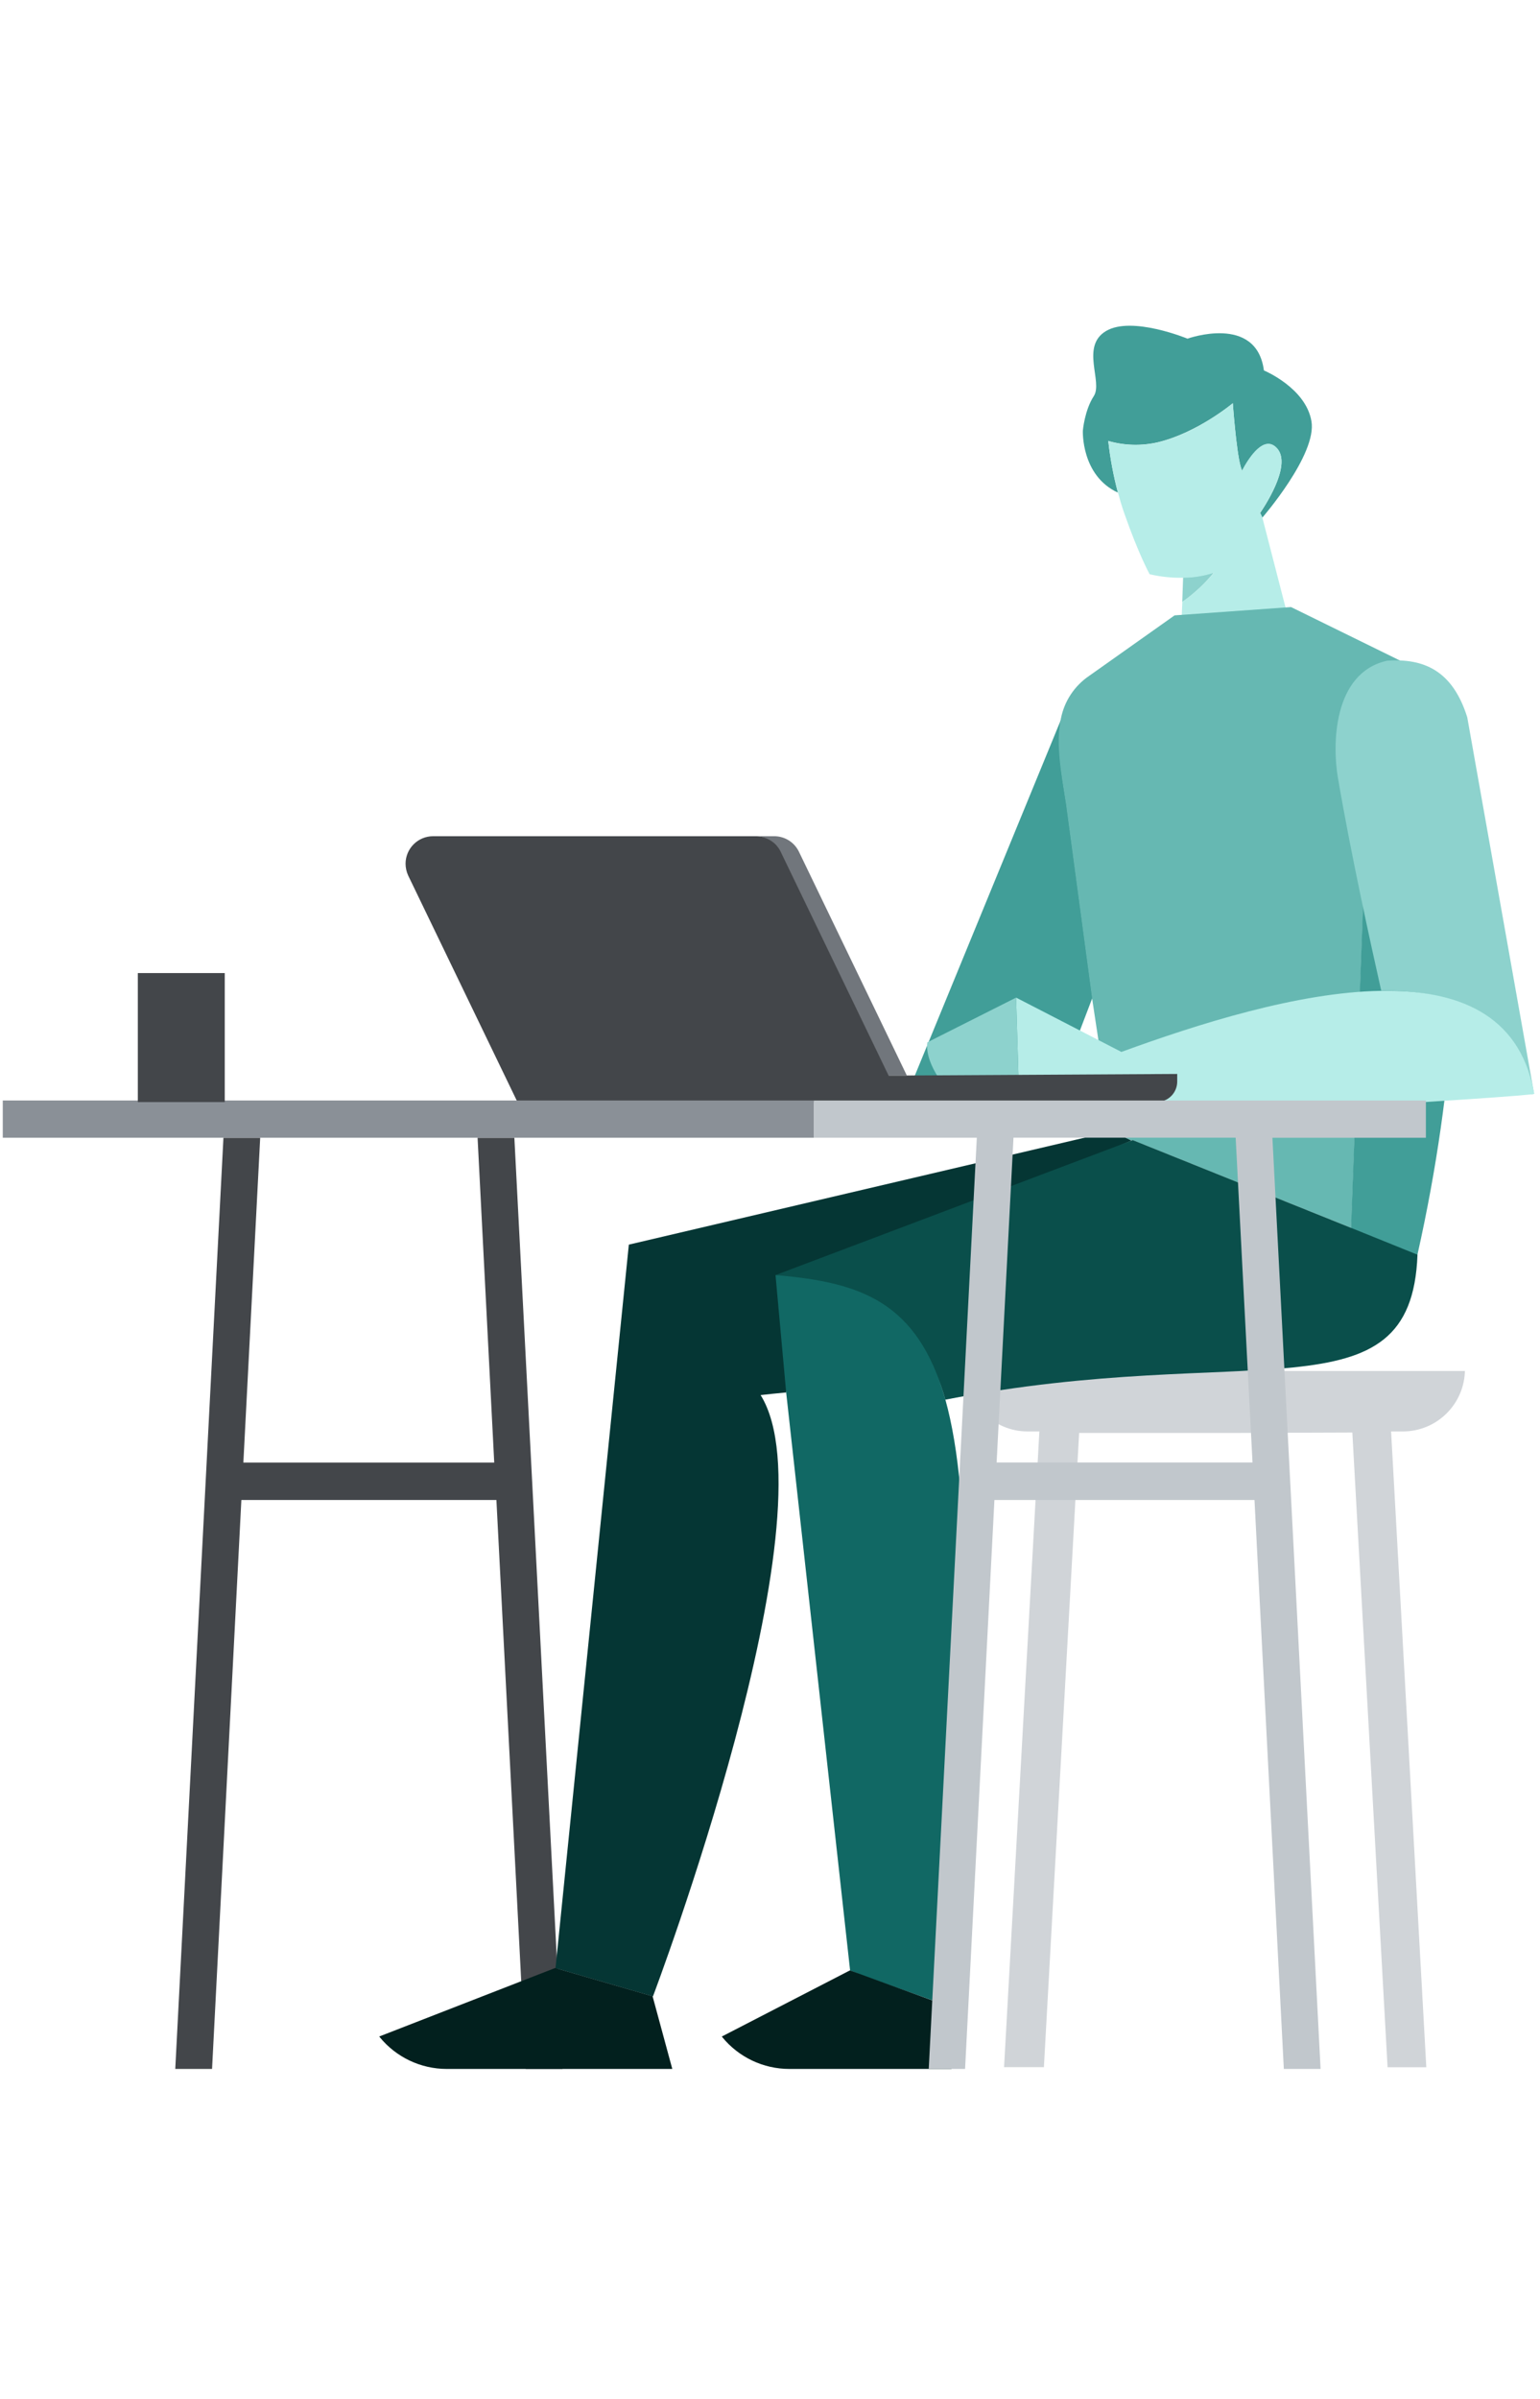 <?xml version="1.0" encoding="UTF-8"?>
<svg width="377px" height="587px" viewBox="0 0 517 587" version="1.1" xmlns="http://www.w3.org/2000/svg" xmlns:xlink="http://www.w3.org/1999/xlink">
    <title>Bosch/Office/People/male-working-on-laptop-turquoise</title>
    <g id="Bosch/Office/People/male-working-on-laptop-turquoise" stroke="none" stroke-width="1" fill="none" fill-rule="evenodd">
        <g id="male-working-on-laptop" transform="translate(0.93, 0.319)">
            <path d="M406.62,82.791 C403.27,83.865 399.778,84.434 396.26,84.481 C396.19,87.131 396.04,89.921 395.97,92.711 C399.964,89.916 403.549,86.577 406.62,82.791 L406.62,82.791 Z" id="Path" fill="#8DD2CD" fill-rule="nonzero"></path>
            <path d="M439.33,32.001 C437.42,20.831 423.38,15.001 423.38,15.001 C420.88,-3.999 397.73,4.341 397.73,4.341 C397.73,4.341 379.06,-3.379 370.39,1.771 C361.72,6.921 369.39,18.821 366.28,23.601 C363.17,28.381 362.6,35.211 362.6,35.211 C362.6,35.211 361.94,50.271 374.36,56.001 C372.852,50.31 371.773,44.514 371.13,38.661 C376.561,40.229 382.304,40.381 387.81,39.101 C401.19,35.871 412.94,26.001 412.94,26.001 C412.94,26.001 414.05,41.801 415.59,47.311 C415.74,47.751 415.88,48.191 416.03,48.711 C418.82,43.491 423.45,37.021 427.49,40.841 C432.79,45.911 425,58.551 422.13,62.841 C422.57,63.791 422.87,64.381 422.87,64.381 C422.87,64.381 441.31,43.141 439.33,32.001 Z" id="Path" fill="#419E98" fill-rule="nonzero"></path>
            <path d="M434.84,110.831 L422.84,64.311 C422.84,64.311 422.54,63.721 422.1,62.771 C424.97,58.501 432.83,45.771 427.46,40.771 C423.46,36.951 418.79,43.421 416,48.641 C415.85,48.121 415.71,47.641 415.56,47.241 C414.05,41.671 412.94,26.001 412.94,26.001 C412.94,26.001 401.19,35.921 387.81,39.151 C382.3,40.396 376.567,40.244 371.13,38.711 C371.79,44.593 372.893,50.416 374.43,56.131 C375.02,58.331 375.68,60.611 376.49,62.891 C381.34,76.781 385.02,83.391 385.02,83.391 C388.702,84.257 392.479,84.653 396.26,84.571 C399.781,84.565 403.279,83.995 406.62,82.881 C403.514,86.589 399.945,89.883 396,92.681 C395.56,103.481 395,113.771 395,113.771 L434.83,110.831 L434.84,110.831 Z" id="Path" fill="#B6EDE8" fill-rule="nonzero"></path>
            <path d="M303.43,258.351 L351.93,261.881 L365.82,225.501 L357.07,160.391 C355.38,150.101 353.66,140.061 355.5,131.601 L303.43,258.351 Z" id="Path" fill="#419E98" fill-rule="nonzero"></path>
            <path d="M477.25,122.221 L477.32,116.411 L432.49,94.411 L393.39,97.201 L364.73,117.491 C359.82,120.811 356.415,125.93 355.25,131.741 C353.42,140.191 355.33,150.121 356.94,160.331 L365.69,225.441 L365.69,225.661 L372.45,270.271 L378.92,273.431 L379.28,273.291 L452.7,302.761 L457.48,174.881 L477.25,122.191 L477.25,122.221 Z" id="Path" fill="#66B8B2" fill-rule="nonzero"></path>
            <path d="M478.13,119.871 L477.25,122.221 L457.4,175.001 L452.63,302.871 L474.9,311.871 C501.72,192.371 478.13,119.871 478.13,119.871 Z" id="Path" fill="#419E98" fill-rule="nonzero"></path>
            <path d="M490.84,350.771 L407.21,350.771 L323.43,350.481 C323.436,361.841 332.64,371.05 344,371.061 L348,371.061 L336.15,584.401 L349.52,584.401 L361.35,371.571 L412.58,371.571 L453.07,371.431 L464.9,584.431 L477.9,584.431 L466.08,371.061 L470,371.061 C481.506,371.078 490.848,361.767 490.87,350.261 L490.84,350.771 Z" id="Path" fill="#D0D4D8"></path>
            <polygon id="Path" fill="#43464A" points="70.26 585.001 80.1 394.061 165.72 394.061 175.57 585.001 187.92 585.001 171.75 272.511 159.4 272.511 164.99 381.511 80.77 381.511 86.42 272.511 74.08 272.511 57.91 585.001"></polygon>
            <path d="M378.92,273.461 L372.45,270.301 L360.54,273.101 L210.18,308.371 L185.56,551.181 L218.27,560.661 C218.27,560.661 279.48,399.001 254.42,358.861 C257,358.561 259.86,358.271 262.95,357.981 L262.95,321.905 L378.92,273.461 Z" id="Path" fill="#053634" fill-rule="nonzero"></path>
            <path d="M126.4,574.111 L126.55,574.331 C132.059,581.069 140.297,584.984 149,585.001 L224.77,585.001 L218.15,560.601 L185.45,551.121 L126.36,574.121 L126.4,574.111 Z" id="Path" fill="#02201E" fill-rule="nonzero"></path>
            <path d="M379.19,273.341 L378.92,273.461 L259.42,318.591 C285.287,322.697 308.648,331.869 316.42,360.401 C418.57,340.561 472.88,367.601 474.94,311.751 L452.67,302.751 L379.32,273.281 L379.19,273.341 Z" id="Path" fill="#0A4F4B" fill-rule="nonzero"></path>
            <path d="M259.42,318.591 L263,358.001 L284.46,551.941 L288.28,553.481 L313.49,562.481 C324.95,453.131 325.61,393.381 316.43,360.311 C307,327.261 287.79,321.001 259.42,318.591 Z" id="Path" fill="#116864" fill-rule="nonzero"></path>
            <path d="M284.41,551.921 L241.41,574.111 L241.55,574.331 C247.071,581.081 255.33,584.998 264.05,585.001 L318.51,585.001 L314,562.721 L313.41,562.501 L284.41,551.921 Z" id="Path" fill="#02201E" fill-rule="nonzero"></path>
            <path d="M513.09,257.941 L514.09,257.741 L491.65,131.411 C486.73,115.681 477.03,111.561 464.75,112.411 C446.38,116.531 446.38,141.001 448.22,151.661 C452.63,177.521 459.32,207.801 462.77,223.161 C488.34,222.751 508.17,232.211 513.09,257.941 Z" id="Path" fill="#8DD2CD" fill-rule="nonzero"></path>
            <path d="M462.7,223.201 C434.92,223.641 401.33,234.291 375.54,243.701 L340.19,225.471 L341.29,262.071 C347.29,264.571 363.41,266.071 372.52,266.851 C372.52,266.851 514.29,258.691 514.14,257.741 C514.07,257.371 513.99,257.071 513.92,256.741 C509,231.021 488.34,222.741 462.7,223.231 L462.7,223.201 Z" id="Path" fill="#B6EDE8" fill-rule="nonzero"></path>
            <path d="M340.19,225.471 L310.42,240.471 C310.42,240.471 308.95,246.341 316.6,255.681 C324.25,265.021 341.29,262.151 341.29,262.151 L340.19,225.471 Z" id="Path" fill="#8DD2CD" fill-rule="nonzero"></path>
            <path d="M261.11,176.531 L297.34,251.641 L303.52,251.641 L267.29,176.531 C265.744,173.314 262.479,171.28 258.91,171.311 L252.73,171.311 C256.292,171.305 259.545,173.331 261.11,176.531 Z" id="Path" fill="#71767C" fill-rule="nonzero"></path>
            <path d="M303.52,251.641 L297.42,251.641 L261.19,176.531 C259.644,173.314 256.379,171.28 252.81,171.311 L144.48,171.311 C139.393,171.311 135.258,175.414 135.22,180.501 C135.224,181.882 135.524,183.246 136.1,184.501 L172.78,260.501 L387.44,260.501 C389.265,260.498 391.014,259.767 392.299,258.47 C393.583,257.173 394.296,255.416 394.28,253.591 L394.28,251.091 L303.52,251.611 L303.52,251.641 Z" id="Path" fill="#43464A" fill-rule="nonzero"></path>
            <polygon id="Path" fill="#8A9097" fill-rule="nonzero" points="0 260.001 272.28 260.001 272.28 272.501 0 272.501"></polygon>
            <polygon id="Path" fill="#43464A" fill-rule="nonzero" points="45.34 217.241 74.52 217.241 74.52 260.531 45.34 260.531"></polygon>
            <path d="M272.28,260.001 L272.28,272.501 L327,272.501 L310.86,585.001 L323.06,585.001 L332.91,394.071 L420.22,394.071 L430.07,585.001 L442.41,585.001 L426.24,272.511 L477.76,272.511 L477.76,260.001 L272.28,260.001 Z M333.65,381.481 L339.31,272.481 L413.9,272.481 L419.56,381.481 L333.65,381.481 Z" id="Shape" fill="#C1C7CC" fill-rule="nonzero"></path>
        </g>
    </g>
</svg>